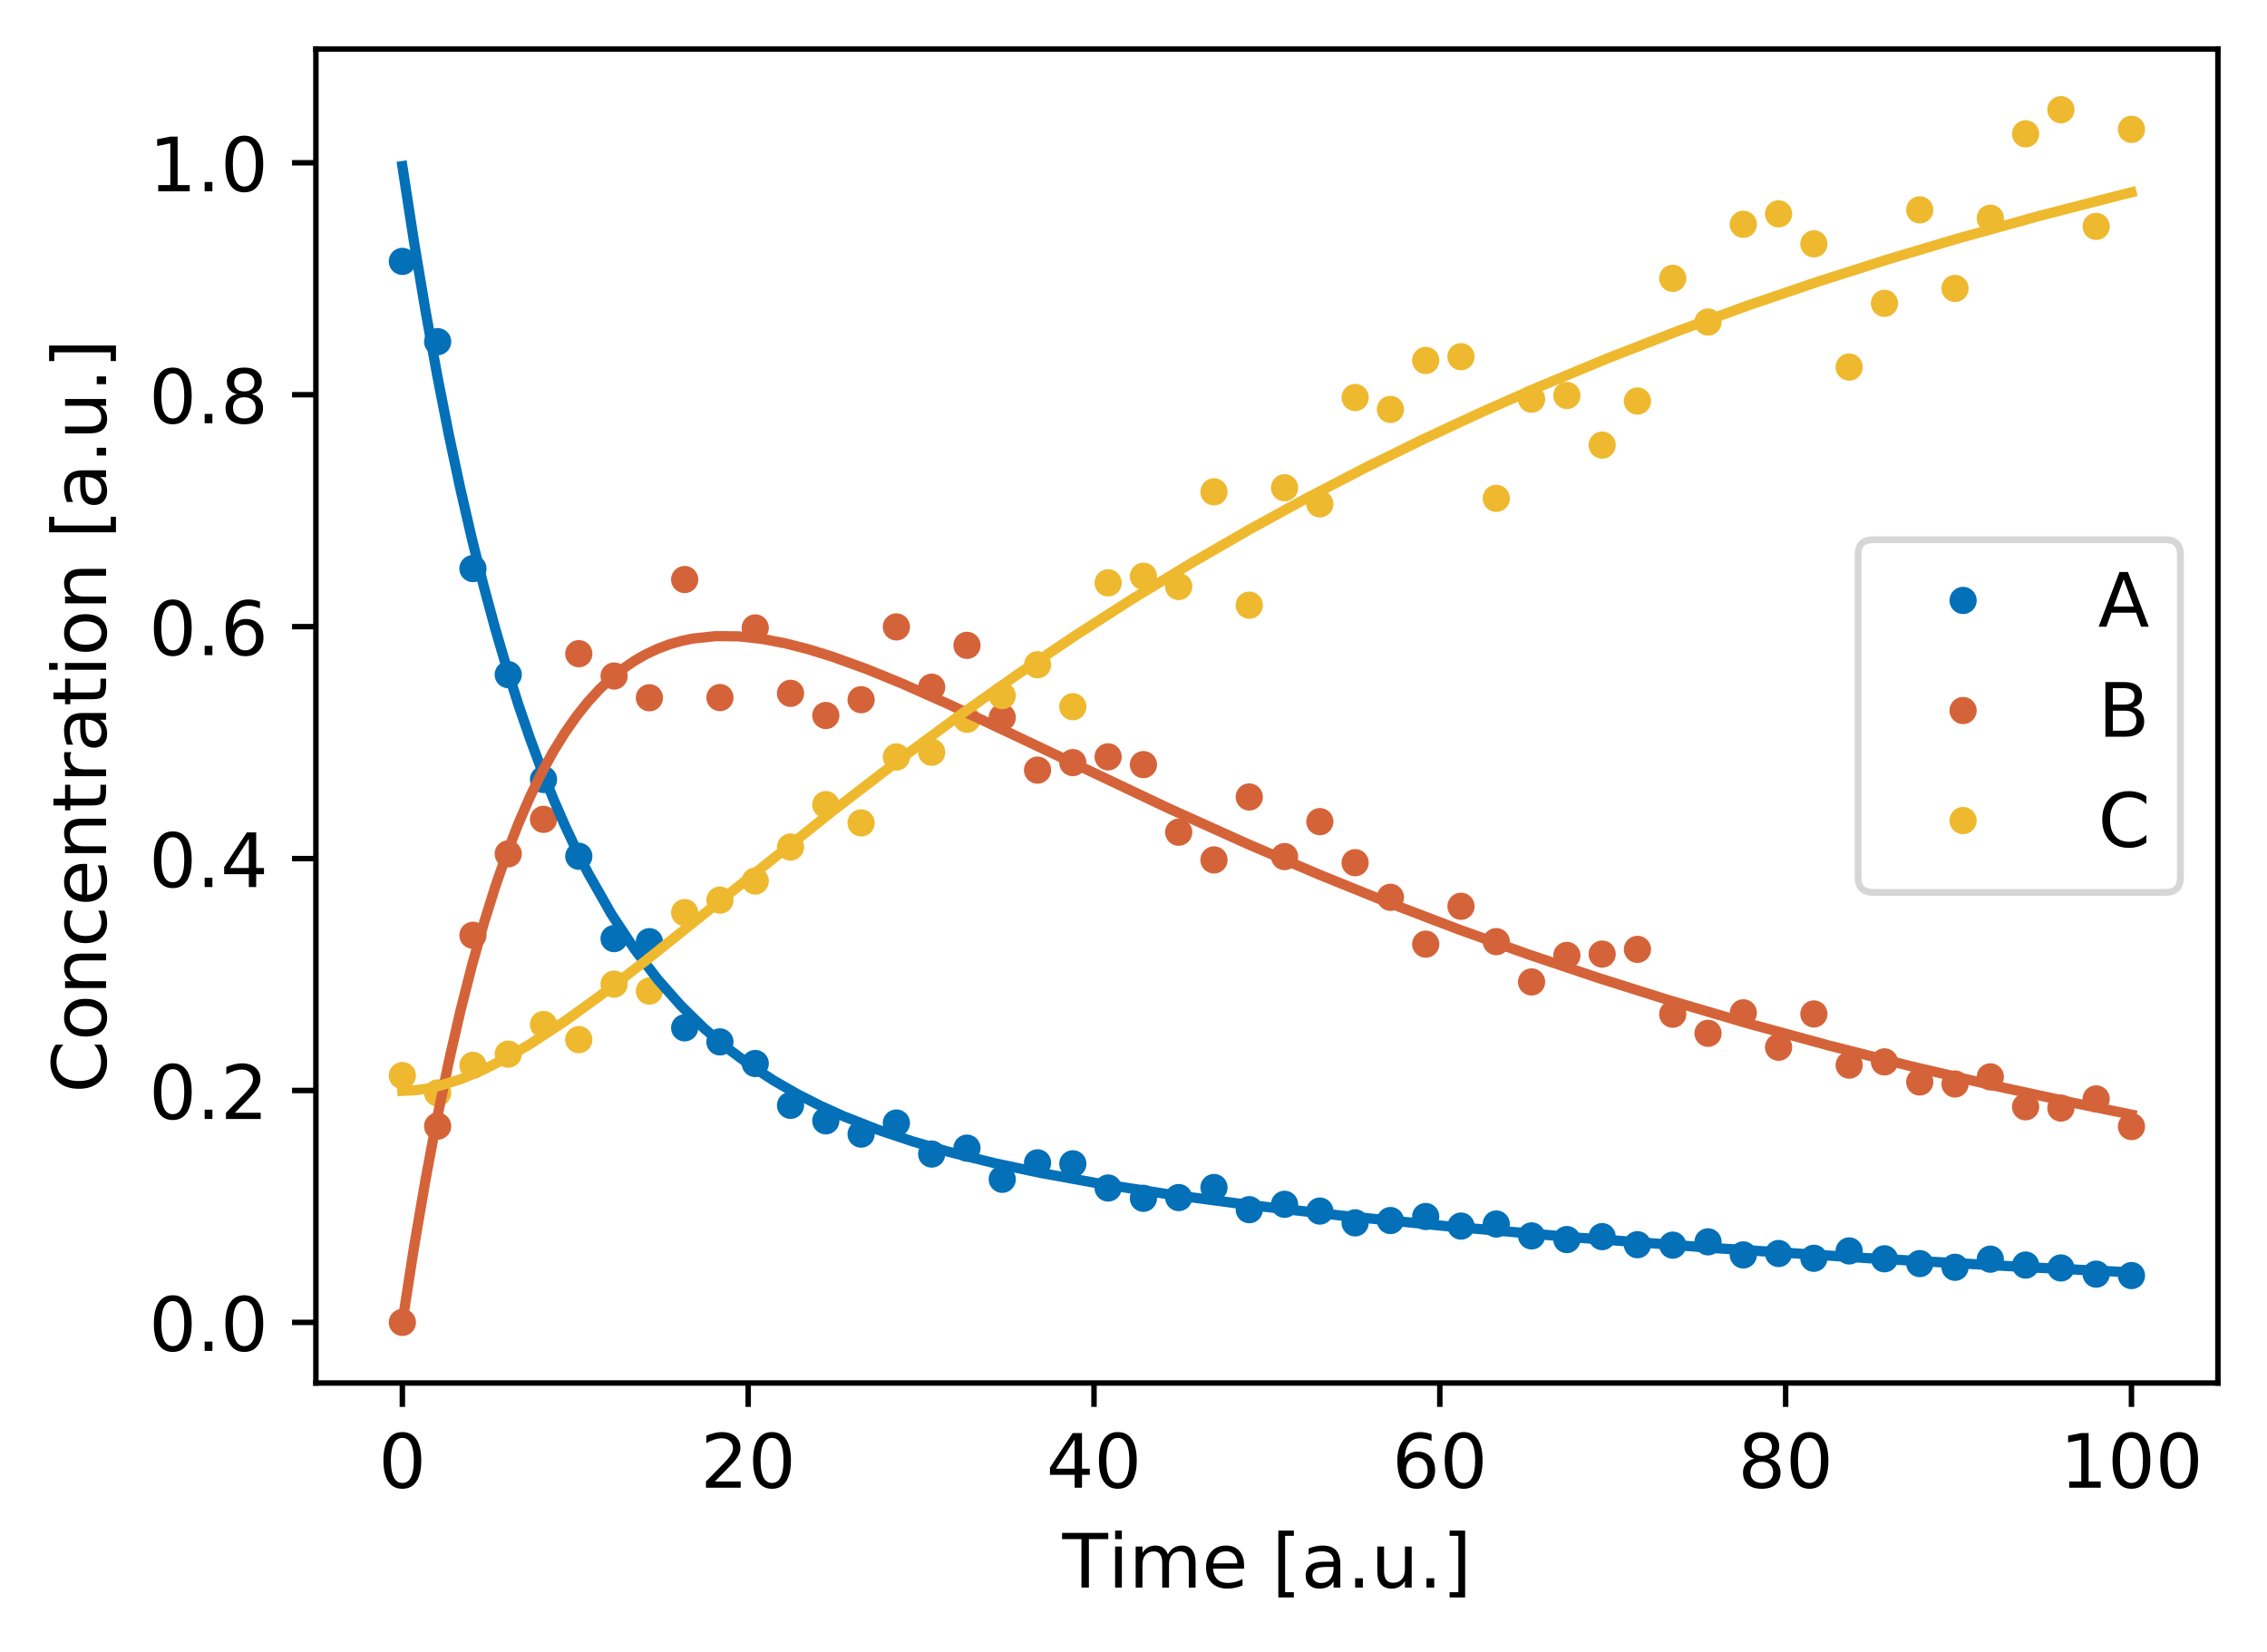 <?xml version="1.0" encoding="utf-8" standalone="no"?>
<!DOCTYPE svg PUBLIC "-//W3C//DTD SVG 1.1//EN"
  "http://www.w3.org/Graphics/SVG/1.1/DTD/svg11.dtd">
<!-- Created with matplotlib (https://matplotlib.org/) -->
<svg height="242.388pt" version="1.1" viewBox="0 0 332.539 242.388" width="332.539pt" xmlns="http://www.w3.org/2000/svg" xmlns:xlink="http://www.w3.org/1999/xlink">
 <defs>
  <style type="text/css">
*{stroke-linecap:butt;stroke-linejoin:round;}
  </style>
 </defs>
 <g id="figure_1">
  <g id="patch_1">
   <path d="M 0 242.388 
L 332.539 242.388 
L 332.539 0 
L 0 0 
z
" style="fill:#ffffff;"/>
  </g>
  <g id="axes_1">
   <g id="patch_2">
    <path d="M 46.339 202.896 
L 325.339 202.896 
L 325.339 7.2 
L 46.339 7.2 
z
" style="fill:#ffffff;"/>
   </g>
   <g id="matplotlib.axis_1">
    <g id="xtick_1">
     <g id="line2d_1">
      <defs>
       <path d="M 0 0 
L 0 3.5 
" id="ma25e51d3c3" style="stroke:#000000;stroke-width:0.8;"/>
      </defs>
      <g>
       <use style="stroke:#000000;stroke-width:0.8;" x="59.021" xlink:href="#ma25e51d3c3" y="202.896"/>
      </g>
     </g>
     <g id="text_1">
      <!-- 0 -->
      <defs>
       <path d="M 31.781 66.406 
Q 24.172 66.406 20.328 58.906 
Q 16.5 51.422 16.5 36.375 
Q 16.5 21.391 20.328 13.891 
Q 24.172 6.391 31.781 6.391 
Q 39.453 6.391 43.281 13.891 
Q 47.125 21.391 47.125 36.375 
Q 47.125 51.422 43.281 58.906 
Q 39.453 66.406 31.781 66.406 
z
M 31.781 74.219 
Q 44.047 74.219 50.516 64.516 
Q 56.984 54.828 56.984 36.375 
Q 56.984 17.969 50.516 8.266 
Q 44.047 -1.422 31.781 -1.422 
Q 19.531 -1.422 13.062 8.266 
Q 6.594 17.969 6.594 36.375 
Q 6.594 54.828 13.062 64.516 
Q 19.531 74.219 31.781 74.219 
z
" id="DejaVuSans-48"/>
      </defs>
      <g transform="translate(55.522 218.254)scale(0.11 -0.11)">
       <use xlink:href="#DejaVuSans-48"/>
      </g>
     </g>
    </g>
    <g id="xtick_2">
     <g id="line2d_2">
      <g>
       <use style="stroke:#000000;stroke-width:0.8;" x="109.748" xlink:href="#ma25e51d3c3" y="202.896"/>
      </g>
     </g>
     <g id="text_2">
      <!-- 20 -->
      <defs>
       <path d="M 19.188 8.297 
L 53.609 8.297 
L 53.609 0 
L 7.328 0 
L 7.328 8.297 
Q 12.938 14.109 22.625 23.891 
Q 32.328 33.688 34.812 36.531 
Q 39.547 41.844 41.422 45.531 
Q 43.312 49.219 43.312 52.781 
Q 43.312 58.594 39.234 62.25 
Q 35.156 65.922 28.609 65.922 
Q 23.969 65.922 18.812 64.312 
Q 13.672 62.703 7.812 59.422 
L 7.812 69.391 
Q 13.766 71.781 18.938 73 
Q 24.125 74.219 28.422 74.219 
Q 39.75 74.219 46.484 68.547 
Q 53.219 62.891 53.219 53.422 
Q 53.219 48.922 51.531 44.891 
Q 49.859 40.875 45.406 35.406 
Q 44.188 33.984 37.641 27.219 
Q 31.109 20.453 19.188 8.297 
z
" id="DejaVuSans-50"/>
      </defs>
      <g transform="translate(102.75 218.254)scale(0.11 -0.11)">
       <use xlink:href="#DejaVuSans-50"/>
       <use x="63.623" xlink:href="#DejaVuSans-48"/>
      </g>
     </g>
    </g>
    <g id="xtick_3">
     <g id="line2d_3">
      <g>
       <use style="stroke:#000000;stroke-width:0.8;" x="160.476" xlink:href="#ma25e51d3c3" y="202.896"/>
      </g>
     </g>
     <g id="text_3">
      <!-- 40 -->
      <defs>
       <path d="M 37.797 64.312 
L 12.891 25.391 
L 37.797 25.391 
z
M 35.203 72.906 
L 47.609 72.906 
L 47.609 25.391 
L 58.016 25.391 
L 58.016 17.188 
L 47.609 17.188 
L 47.609 0 
L 37.797 0 
L 37.797 17.188 
L 4.891 17.188 
L 4.891 26.703 
z
" id="DejaVuSans-52"/>
      </defs>
      <g transform="translate(153.477 218.254)scale(0.11 -0.11)">
       <use xlink:href="#DejaVuSans-52"/>
       <use x="63.623" xlink:href="#DejaVuSans-48"/>
      </g>
     </g>
    </g>
    <g id="xtick_4">
     <g id="line2d_4">
      <g>
       <use style="stroke:#000000;stroke-width:0.8;" x="211.203" xlink:href="#ma25e51d3c3" y="202.896"/>
      </g>
     </g>
     <g id="text_4">
      <!-- 60 -->
      <defs>
       <path d="M 33.016 40.375 
Q 26.375 40.375 22.484 35.828 
Q 18.609 31.297 18.609 23.391 
Q 18.609 15.531 22.484 10.953 
Q 26.375 6.391 33.016 6.391 
Q 39.656 6.391 43.531 10.953 
Q 47.406 15.531 47.406 23.391 
Q 47.406 31.297 43.531 35.828 
Q 39.656 40.375 33.016 40.375 
z
M 52.594 71.297 
L 52.594 62.312 
Q 48.875 64.062 45.094 64.984 
Q 41.312 65.922 37.594 65.922 
Q 27.828 65.922 22.672 59.328 
Q 17.531 52.734 16.797 39.406 
Q 19.672 43.656 24.016 45.922 
Q 28.375 48.188 33.594 48.188 
Q 44.578 48.188 50.953 41.516 
Q 57.328 34.859 57.328 23.391 
Q 57.328 12.156 50.688 5.359 
Q 44.047 -1.422 33.016 -1.422 
Q 20.359 -1.422 13.672 8.266 
Q 6.984 17.969 6.984 36.375 
Q 6.984 53.656 15.188 63.938 
Q 23.391 74.219 37.203 74.219 
Q 40.922 74.219 44.703 73.484 
Q 48.484 72.75 52.594 71.297 
z
" id="DejaVuSans-54"/>
      </defs>
      <g transform="translate(204.204 218.254)scale(0.11 -0.11)">
       <use xlink:href="#DejaVuSans-54"/>
       <use x="63.623" xlink:href="#DejaVuSans-48"/>
      </g>
     </g>
    </g>
    <g id="xtick_5">
     <g id="line2d_5">
      <g>
       <use style="stroke:#000000;stroke-width:0.8;" x="261.93" xlink:href="#ma25e51d3c3" y="202.896"/>
      </g>
     </g>
     <g id="text_5">
      <!-- 80 -->
      <defs>
       <path d="M 31.781 34.625 
Q 24.75 34.625 20.719 30.859 
Q 16.703 27.094 16.703 20.516 
Q 16.703 13.922 20.719 10.156 
Q 24.75 6.391 31.781 6.391 
Q 38.812 6.391 42.859 10.172 
Q 46.922 13.969 46.922 20.516 
Q 46.922 27.094 42.891 30.859 
Q 38.875 34.625 31.781 34.625 
z
M 21.922 38.812 
Q 15.578 40.375 12.031 44.719 
Q 8.5 49.078 8.5 55.328 
Q 8.5 64.062 14.719 69.141 
Q 20.953 74.219 31.781 74.219 
Q 42.672 74.219 48.875 69.141 
Q 55.078 64.062 55.078 55.328 
Q 55.078 49.078 51.531 44.719 
Q 48 40.375 41.703 38.812 
Q 48.828 37.156 52.797 32.312 
Q 56.781 27.484 56.781 20.516 
Q 56.781 9.906 50.312 4.234 
Q 43.844 -1.422 31.781 -1.422 
Q 19.734 -1.422 13.25 4.234 
Q 6.781 9.906 6.781 20.516 
Q 6.781 27.484 10.781 32.312 
Q 14.797 37.156 21.922 38.812 
z
M 18.312 54.391 
Q 18.312 48.734 21.844 45.562 
Q 25.391 42.391 31.781 42.391 
Q 38.141 42.391 41.719 45.562 
Q 45.312 48.734 45.312 54.391 
Q 45.312 60.062 41.719 63.234 
Q 38.141 66.406 31.781 66.406 
Q 25.391 66.406 21.844 63.234 
Q 18.312 60.062 18.312 54.391 
z
" id="DejaVuSans-56"/>
      </defs>
      <g transform="translate(254.932 218.254)scale(0.11 -0.11)">
       <use xlink:href="#DejaVuSans-56"/>
       <use x="63.623" xlink:href="#DejaVuSans-48"/>
      </g>
     </g>
    </g>
    <g id="xtick_6">
     <g id="line2d_6">
      <g>
       <use style="stroke:#000000;stroke-width:0.8;" x="312.658" xlink:href="#ma25e51d3c3" y="202.896"/>
      </g>
     </g>
     <g id="text_6">
      <!-- 100 -->
      <defs>
       <path d="M 12.406 8.297 
L 28.516 8.297 
L 28.516 63.922 
L 10.984 60.406 
L 10.984 69.391 
L 28.422 72.906 
L 38.281 72.906 
L 38.281 8.297 
L 54.391 8.297 
L 54.391 0 
L 12.406 0 
z
" id="DejaVuSans-49"/>
      </defs>
      <g transform="translate(302.159 218.254)scale(0.11 -0.11)">
       <use xlink:href="#DejaVuSans-49"/>
       <use x="63.623" xlink:href="#DejaVuSans-48"/>
       <use x="127.246" xlink:href="#DejaVuSans-48"/>
      </g>
     </g>
    </g>
    <g id="text_7">
     <!-- Time [a.u.] -->
     <defs>
      <path d="M -0.297 72.906 
L 61.375 72.906 
L 61.375 64.594 
L 35.5 64.594 
L 35.5 0 
L 25.594 0 
L 25.594 64.594 
L -0.297 64.594 
z
" id="DejaVuSans-84"/>
      <path d="M 9.422 54.688 
L 18.406 54.688 
L 18.406 0 
L 9.422 0 
z
M 9.422 75.984 
L 18.406 75.984 
L 18.406 64.594 
L 9.422 64.594 
z
" id="DejaVuSans-105"/>
      <path d="M 52 44.188 
Q 55.375 50.25 60.062 53.125 
Q 64.75 56 71.094 56 
Q 79.641 56 84.281 50.016 
Q 88.922 44.047 88.922 33.016 
L 88.922 0 
L 79.891 0 
L 79.891 32.719 
Q 79.891 40.578 77.094 44.375 
Q 74.312 48.188 68.609 48.188 
Q 61.625 48.188 57.562 43.547 
Q 53.516 38.922 53.516 30.906 
L 53.516 0 
L 44.484 0 
L 44.484 32.719 
Q 44.484 40.625 41.703 44.406 
Q 38.922 48.188 33.109 48.188 
Q 26.219 48.188 22.156 43.531 
Q 18.109 38.875 18.109 30.906 
L 18.109 0 
L 9.078 0 
L 9.078 54.688 
L 18.109 54.688 
L 18.109 46.188 
Q 21.188 51.219 25.484 53.609 
Q 29.781 56 35.688 56 
Q 41.656 56 45.828 52.969 
Q 50 49.953 52 44.188 
z
" id="DejaVuSans-109"/>
      <path d="M 56.203 29.594 
L 56.203 25.203 
L 14.891 25.203 
Q 15.484 15.922 20.484 11.062 
Q 25.484 6.203 34.422 6.203 
Q 39.594 6.203 44.453 7.469 
Q 49.312 8.734 54.109 11.281 
L 54.109 2.781 
Q 49.266 0.734 44.188 -0.344 
Q 39.109 -1.422 33.891 -1.422 
Q 20.797 -1.422 13.156 6.188 
Q 5.516 13.812 5.516 26.812 
Q 5.516 40.234 12.766 48.109 
Q 20.016 56 32.328 56 
Q 43.359 56 49.781 48.891 
Q 56.203 41.797 56.203 29.594 
z
M 47.219 32.234 
Q 47.125 39.594 43.094 43.984 
Q 39.062 48.391 32.422 48.391 
Q 24.906 48.391 20.391 44.141 
Q 15.875 39.891 15.188 32.172 
z
" id="DejaVuSans-101"/>
      <path id="DejaVuSans-32"/>
      <path d="M 8.594 75.984 
L 29.297 75.984 
L 29.297 69 
L 17.578 69 
L 17.578 -6.203 
L 29.297 -6.203 
L 29.297 -13.188 
L 8.594 -13.188 
z
" id="DejaVuSans-91"/>
      <path d="M 34.281 27.484 
Q 23.391 27.484 19.188 25 
Q 14.984 22.516 14.984 16.5 
Q 14.984 11.719 18.141 8.906 
Q 21.297 6.109 26.703 6.109 
Q 34.188 6.109 38.703 11.406 
Q 43.219 16.703 43.219 25.484 
L 43.219 27.484 
z
M 52.203 31.203 
L 52.203 0 
L 43.219 0 
L 43.219 8.297 
Q 40.141 3.328 35.547 0.953 
Q 30.953 -1.422 24.312 -1.422 
Q 15.922 -1.422 10.953 3.297 
Q 6 8.016 6 15.922 
Q 6 25.141 12.172 29.828 
Q 18.359 34.516 30.609 34.516 
L 43.219 34.516 
L 43.219 35.406 
Q 43.219 41.609 39.141 45 
Q 35.062 48.391 27.688 48.391 
Q 23 48.391 18.547 47.266 
Q 14.109 46.141 10.016 43.891 
L 10.016 52.203 
Q 14.938 54.109 19.578 55.047 
Q 24.219 56 28.609 56 
Q 40.484 56 46.344 49.844 
Q 52.203 43.703 52.203 31.203 
z
" id="DejaVuSans-97"/>
      <path d="M 10.688 12.406 
L 21 12.406 
L 21 0 
L 10.688 0 
z
" id="DejaVuSans-46"/>
      <path d="M 8.5 21.578 
L 8.5 54.688 
L 17.484 54.688 
L 17.484 21.922 
Q 17.484 14.156 20.5 10.266 
Q 23.531 6.391 29.594 6.391 
Q 36.859 6.391 41.078 11.031 
Q 45.312 15.672 45.312 23.688 
L 45.312 54.688 
L 54.297 54.688 
L 54.297 0 
L 45.312 0 
L 45.312 8.406 
Q 42.047 3.422 37.719 1 
Q 33.406 -1.422 27.688 -1.422 
Q 18.266 -1.422 13.375 4.438 
Q 8.5 10.297 8.5 21.578 
z
M 31.109 56 
z
" id="DejaVuSans-117"/>
      <path d="M 30.422 75.984 
L 30.422 -13.188 
L 9.719 -13.188 
L 9.719 -6.203 
L 21.391 -6.203 
L 21.391 69 
L 9.719 69 
L 9.719 75.984 
z
" id="DejaVuSans-93"/>
     </defs>
     <g transform="translate(155.821 232.9)scale(0.11 -0.11)">
      <use xlink:href="#DejaVuSans-84"/>
      <use x="61.037" xlink:href="#DejaVuSans-105"/>
      <use x="88.82" xlink:href="#DejaVuSans-109"/>
      <use x="186.232" xlink:href="#DejaVuSans-101"/>
      <use x="247.756" xlink:href="#DejaVuSans-32"/>
      <use x="279.543" xlink:href="#DejaVuSans-91"/>
      <use x="318.557" xlink:href="#DejaVuSans-97"/>
      <use x="379.836" xlink:href="#DejaVuSans-46"/>
      <use x="411.623" xlink:href="#DejaVuSans-117"/>
      <use x="475.002" xlink:href="#DejaVuSans-46"/>
      <use x="506.789" xlink:href="#DejaVuSans-93"/>
     </g>
    </g>
   </g>
   <g id="matplotlib.axis_2">
    <g id="ytick_1">
     <g id="line2d_7">
      <defs>
       <path d="M 0 0 
L -3.5 0 
" id="mbb75ab6da0" style="stroke:#000000;stroke-width:0.8;"/>
      </defs>
      <g>
       <use style="stroke:#000000;stroke-width:0.8;" x="46.339" xlink:href="#mbb75ab6da0" y="194.001"/>
      </g>
     </g>
     <g id="text_8">
      <!-- 0.0 -->
      <g transform="translate(21.846 198.18)scale(0.11 -0.11)">
       <use xlink:href="#DejaVuSans-48"/>
       <use x="63.623" xlink:href="#DejaVuSans-46"/>
       <use x="95.41" xlink:href="#DejaVuSans-48"/>
      </g>
     </g>
    </g>
    <g id="ytick_2">
     <g id="line2d_8">
      <g>
       <use style="stroke:#000000;stroke-width:0.8;" x="46.339" xlink:href="#mbb75ab6da0" y="159.977"/>
      </g>
     </g>
     <g id="text_9">
      <!-- 0.2 -->
      <g transform="translate(21.846 164.157)scale(0.11 -0.11)">
       <use xlink:href="#DejaVuSans-48"/>
       <use x="63.623" xlink:href="#DejaVuSans-46"/>
       <use x="95.41" xlink:href="#DejaVuSans-50"/>
      </g>
     </g>
    </g>
    <g id="ytick_3">
     <g id="line2d_9">
      <g>
       <use style="stroke:#000000;stroke-width:0.8;" x="46.339" xlink:href="#mbb75ab6da0" y="125.954"/>
      </g>
     </g>
     <g id="text_10">
      <!-- 0.4 -->
      <g transform="translate(21.846 130.133)scale(0.11 -0.11)">
       <use xlink:href="#DejaVuSans-48"/>
       <use x="63.623" xlink:href="#DejaVuSans-46"/>
       <use x="95.41" xlink:href="#DejaVuSans-52"/>
      </g>
     </g>
    </g>
    <g id="ytick_4">
     <g id="line2d_10">
      <g>
       <use style="stroke:#000000;stroke-width:0.8;" x="46.339" xlink:href="#mbb75ab6da0" y="91.931"/>
      </g>
     </g>
     <g id="text_11">
      <!-- 0.6 -->
      <g transform="translate(21.846 96.11)scale(0.11 -0.11)">
       <use xlink:href="#DejaVuSans-48"/>
       <use x="63.623" xlink:href="#DejaVuSans-46"/>
       <use x="95.41" xlink:href="#DejaVuSans-54"/>
      </g>
     </g>
    </g>
    <g id="ytick_5">
     <g id="line2d_11">
      <g>
       <use style="stroke:#000000;stroke-width:0.8;" x="46.339" xlink:href="#mbb75ab6da0" y="57.908"/>
      </g>
     </g>
     <g id="text_12">
      <!-- 0.8 -->
      <g transform="translate(21.846 62.087)scale(0.11 -0.11)">
       <use xlink:href="#DejaVuSans-48"/>
       <use x="63.623" xlink:href="#DejaVuSans-46"/>
       <use x="95.41" xlink:href="#DejaVuSans-56"/>
      </g>
     </g>
    </g>
    <g id="ytick_6">
     <g id="line2d_12">
      <g>
       <use style="stroke:#000000;stroke-width:0.8;" x="46.339" xlink:href="#mbb75ab6da0" y="23.884"/>
      </g>
     </g>
     <g id="text_13">
      <!-- 1.0 -->
      <g transform="translate(21.846 28.064)scale(0.11 -0.11)">
       <use xlink:href="#DejaVuSans-49"/>
       <use x="63.623" xlink:href="#DejaVuSans-46"/>
       <use x="95.41" xlink:href="#DejaVuSans-48"/>
      </g>
     </g>
    </g>
    <g id="text_14">
     <!-- Concentration [a.u.] -->
     <defs>
      <path d="M 64.406 67.281 
L 64.406 56.891 
Q 59.422 61.531 53.781 63.812 
Q 48.141 66.109 41.797 66.109 
Q 29.297 66.109 22.656 58.469 
Q 16.016 50.828 16.016 36.375 
Q 16.016 21.969 22.656 14.328 
Q 29.297 6.688 41.797 6.688 
Q 48.141 6.688 53.781 8.984 
Q 59.422 11.281 64.406 15.922 
L 64.406 5.609 
Q 59.234 2.094 53.438 0.328 
Q 47.656 -1.422 41.219 -1.422 
Q 24.656 -1.422 15.125 8.703 
Q 5.609 18.844 5.609 36.375 
Q 5.609 53.953 15.125 64.078 
Q 24.656 74.219 41.219 74.219 
Q 47.75 74.219 53.531 72.484 
Q 59.328 70.75 64.406 67.281 
z
" id="DejaVuSans-67"/>
      <path d="M 30.609 48.391 
Q 23.391 48.391 19.188 42.75 
Q 14.984 37.109 14.984 27.297 
Q 14.984 17.484 19.156 11.844 
Q 23.344 6.203 30.609 6.203 
Q 37.797 6.203 41.984 11.859 
Q 46.188 17.531 46.188 27.297 
Q 46.188 37.016 41.984 42.703 
Q 37.797 48.391 30.609 48.391 
z
M 30.609 56 
Q 42.328 56 49.016 48.375 
Q 55.719 40.766 55.719 27.297 
Q 55.719 13.875 49.016 6.219 
Q 42.328 -1.422 30.609 -1.422 
Q 18.844 -1.422 12.172 6.219 
Q 5.516 13.875 5.516 27.297 
Q 5.516 40.766 12.172 48.375 
Q 18.844 56 30.609 56 
z
" id="DejaVuSans-111"/>
      <path d="M 54.891 33.016 
L 54.891 0 
L 45.906 0 
L 45.906 32.719 
Q 45.906 40.484 42.875 44.328 
Q 39.844 48.188 33.797 48.188 
Q 26.516 48.188 22.312 43.547 
Q 18.109 38.922 18.109 30.906 
L 18.109 0 
L 9.078 0 
L 9.078 54.688 
L 18.109 54.688 
L 18.109 46.188 
Q 21.344 51.125 25.703 53.562 
Q 30.078 56 35.797 56 
Q 45.219 56 50.047 50.172 
Q 54.891 44.344 54.891 33.016 
z
" id="DejaVuSans-110"/>
      <path d="M 48.781 52.594 
L 48.781 44.188 
Q 44.969 46.297 41.141 47.344 
Q 37.312 48.391 33.406 48.391 
Q 24.656 48.391 19.812 42.844 
Q 14.984 37.312 14.984 27.297 
Q 14.984 17.281 19.812 11.734 
Q 24.656 6.203 33.406 6.203 
Q 37.312 6.203 41.141 7.25 
Q 44.969 8.297 48.781 10.406 
L 48.781 2.094 
Q 45.016 0.344 40.984 -0.531 
Q 36.969 -1.422 32.422 -1.422 
Q 20.062 -1.422 12.781 6.344 
Q 5.516 14.109 5.516 27.297 
Q 5.516 40.672 12.859 48.328 
Q 20.219 56 33.016 56 
Q 37.156 56 41.109 55.141 
Q 45.062 54.297 48.781 52.594 
z
" id="DejaVuSans-99"/>
      <path d="M 18.312 70.219 
L 18.312 54.688 
L 36.812 54.688 
L 36.812 47.703 
L 18.312 47.703 
L 18.312 18.016 
Q 18.312 11.328 20.141 9.422 
Q 21.969 7.516 27.594 7.516 
L 36.812 7.516 
L 36.812 0 
L 27.594 0 
Q 17.188 0 13.234 3.875 
Q 9.281 7.766 9.281 18.016 
L 9.281 47.703 
L 2.688 47.703 
L 2.688 54.688 
L 9.281 54.688 
L 9.281 70.219 
z
" id="DejaVuSans-116"/>
      <path d="M 41.109 46.297 
Q 39.594 47.172 37.812 47.578 
Q 36.031 48 33.891 48 
Q 26.266 48 22.188 43.047 
Q 18.109 38.094 18.109 28.812 
L 18.109 0 
L 9.078 0 
L 9.078 54.688 
L 18.109 54.688 
L 18.109 46.188 
Q 20.953 51.172 25.484 53.578 
Q 30.031 56 36.531 56 
Q 37.453 56 38.578 55.875 
Q 39.703 55.766 41.062 55.516 
z
" id="DejaVuSans-114"/>
     </defs>
     <g transform="translate(15.558 160.348)rotate(-90)scale(0.11 -0.11)">
      <use xlink:href="#DejaVuSans-67"/>
      <use x="69.824" xlink:href="#DejaVuSans-111"/>
      <use x="131.006" xlink:href="#DejaVuSans-110"/>
      <use x="194.385" xlink:href="#DejaVuSans-99"/>
      <use x="249.365" xlink:href="#DejaVuSans-101"/>
      <use x="310.889" xlink:href="#DejaVuSans-110"/>
      <use x="374.268" xlink:href="#DejaVuSans-116"/>
      <use x="413.477" xlink:href="#DejaVuSans-114"/>
      <use x="454.59" xlink:href="#DejaVuSans-97"/>
      <use x="515.869" xlink:href="#DejaVuSans-116"/>
      <use x="555.078" xlink:href="#DejaVuSans-105"/>
      <use x="582.861" xlink:href="#DejaVuSans-111"/>
      <use x="644.043" xlink:href="#DejaVuSans-110"/>
      <use x="707.422" xlink:href="#DejaVuSans-32"/>
      <use x="739.209" xlink:href="#DejaVuSans-91"/>
      <use x="778.223" xlink:href="#DejaVuSans-97"/>
      <use x="839.502" xlink:href="#DejaVuSans-46"/>
      <use x="871.289" xlink:href="#DejaVuSans-117"/>
      <use x="934.668" xlink:href="#DejaVuSans-46"/>
      <use x="966.455" xlink:href="#DejaVuSans-93"/>
     </g>
    </g>
   </g>
   <g id="line2d_13">
    <defs>
     <path d="M 0 1.5 
C 0.398 1.5 0.779 1.342 1.061 1.061 
C 1.342 0.779 1.5 0.398 1.5 0 
C 1.5 -0.398 1.342 -0.779 1.061 -1.061 
C 0.779 -1.342 0.398 -1.5 0 -1.5 
C -0.398 -1.5 -0.779 -1.342 -1.061 -1.061 
C -1.342 -0.779 -1.5 -0.398 -1.5 0 
C -1.5 0.398 -1.342 0.779 -1.061 1.061 
C -0.779 1.342 -0.398 1.5 0 1.5 
z
" id="mcafccff674" style="stroke:#0370b8;"/>
    </defs>
    <g clip-path="url(#ped3267adce)">
     <use style="fill:#0370b8;stroke:#0370b8;" x="59.021" xlink:href="#mcafccff674" y="38.346"/>
     <use style="fill:#0370b8;stroke:#0370b8;" x="64.197" xlink:href="#mcafccff674" y="50.123"/>
     <use style="fill:#0370b8;stroke:#0370b8;" x="69.374" xlink:href="#mcafccff674" y="83.414"/>
     <use style="fill:#0370b8;stroke:#0370b8;" x="74.55" xlink:href="#mcafccff674" y="98.971"/>
     <use style="fill:#0370b8;stroke:#0370b8;" x="79.726" xlink:href="#mcafccff674" y="114.351"/>
     <use style="fill:#0370b8;stroke:#0370b8;" x="84.902" xlink:href="#mcafccff674" y="125.612"/>
     <use style="fill:#0370b8;stroke:#0370b8;" x="90.079" xlink:href="#mcafccff674" y="137.696"/>
     <use style="fill:#0370b8;stroke:#0370b8;" x="95.255" xlink:href="#mcafccff674" y="138.147"/>
     <use style="fill:#0370b8;stroke:#0370b8;" x="100.431" xlink:href="#mcafccff674" y="150.787"/>
     <use style="fill:#0370b8;stroke:#0370b8;" x="105.607" xlink:href="#mcafccff674" y="152.851"/>
     <use style="fill:#0370b8;stroke:#0370b8;" x="110.784" xlink:href="#mcafccff674" y="156.019"/>
     <use style="fill:#0370b8;stroke:#0370b8;" x="115.96" xlink:href="#mcafccff674" y="162.157"/>
     <use style="fill:#0370b8;stroke:#0370b8;" x="121.136" xlink:href="#mcafccff674" y="164.429"/>
     <use style="fill:#0370b8;stroke:#0370b8;" x="126.312" xlink:href="#mcafccff674" y="166.378"/>
     <use style="fill:#0370b8;stroke:#0370b8;" x="131.489" xlink:href="#mcafccff674" y="164.751"/>
     <use style="fill:#0370b8;stroke:#0370b8;" x="136.665" xlink:href="#mcafccff674" y="169.303"/>
     <use style="fill:#0370b8;stroke:#0370b8;" x="141.841" xlink:href="#mcafccff674" y="168.436"/>
     <use style="fill:#0370b8;stroke:#0370b8;" x="147.017" xlink:href="#mcafccff674" y="173.005"/>
     <use style="fill:#0370b8;stroke:#0370b8;" x="152.194" xlink:href="#mcafccff674" y="170.593"/>
     <use style="fill:#0370b8;stroke:#0370b8;" x="157.37" xlink:href="#mcafccff674" y="170.733"/>
     <use style="fill:#0370b8;stroke:#0370b8;" x="162.546" xlink:href="#mcafccff674" y="174.285"/>
     <use style="fill:#0370b8;stroke:#0370b8;" x="167.722" xlink:href="#mcafccff674" y="175.797"/>
     <use style="fill:#0370b8;stroke:#0370b8;" x="172.899" xlink:href="#mcafccff674" y="175.687"/>
     <use style="fill:#0370b8;stroke:#0370b8;" x="178.075" xlink:href="#mcafccff674" y="174.213"/>
     <use style="fill:#0370b8;stroke:#0370b8;" x="183.251" xlink:href="#mcafccff674" y="177.465"/>
     <use style="fill:#0370b8;stroke:#0370b8;" x="188.428" xlink:href="#mcafccff674" y="176.676"/>
     <use style="fill:#0370b8;stroke:#0370b8;" x="193.604" xlink:href="#mcafccff674" y="177.668"/>
     <use style="fill:#0370b8;stroke:#0370b8;" x="198.78" xlink:href="#mcafccff674" y="179.397"/>
     <use style="fill:#0370b8;stroke:#0370b8;" x="203.956" xlink:href="#mcafccff674" y="179.056"/>
     <use style="fill:#0370b8;stroke:#0370b8;" x="209.133" xlink:href="#mcafccff674" y="178.466"/>
     <use style="fill:#0370b8;stroke:#0370b8;" x="214.309" xlink:href="#mcafccff674" y="179.871"/>
     <use style="fill:#0370b8;stroke:#0370b8;" x="219.485" xlink:href="#mcafccff674" y="179.567"/>
     <use style="fill:#0370b8;stroke:#0370b8;" x="224.661" xlink:href="#mcafccff674" y="181.31"/>
     <use style="fill:#0370b8;stroke:#0370b8;" x="229.838" xlink:href="#mcafccff674" y="181.849"/>
     <use style="fill:#0370b8;stroke:#0370b8;" x="235.014" xlink:href="#mcafccff674" y="181.416"/>
     <use style="fill:#0370b8;stroke:#0370b8;" x="240.19" xlink:href="#mcafccff674" y="182.602"/>
     <use style="fill:#0370b8;stroke:#0370b8;" x="245.366" xlink:href="#mcafccff674" y="182.667"/>
     <use style="fill:#0370b8;stroke:#0370b8;" x="250.543" xlink:href="#mcafccff674" y="182.181"/>
     <use style="fill:#0370b8;stroke:#0370b8;" x="255.719" xlink:href="#mcafccff674" y="184.103"/>
     <use style="fill:#0370b8;stroke:#0370b8;" x="260.895" xlink:href="#mcafccff674" y="183.894"/>
     <use style="fill:#0370b8;stroke:#0370b8;" x="266.071" xlink:href="#mcafccff674" y="184.594"/>
     <use style="fill:#0370b8;stroke:#0370b8;" x="271.248" xlink:href="#mcafccff674" y="183.516"/>
     <use style="fill:#0370b8;stroke:#0370b8;" x="276.424" xlink:href="#mcafccff674" y="184.669"/>
     <use style="fill:#0370b8;stroke:#0370b8;" x="281.6" xlink:href="#mcafccff674" y="185.375"/>
     <use style="fill:#0370b8;stroke:#0370b8;" x="286.776" xlink:href="#mcafccff674" y="185.916"/>
     <use style="fill:#0370b8;stroke:#0370b8;" x="291.953" xlink:href="#mcafccff674" y="184.725"/>
     <use style="fill:#0370b8;stroke:#0370b8;" x="297.129" xlink:href="#mcafccff674" y="185.592"/>
     <use style="fill:#0370b8;stroke:#0370b8;" x="302.305" xlink:href="#mcafccff674" y="186.015"/>
     <use style="fill:#0370b8;stroke:#0370b8;" x="307.481" xlink:href="#mcafccff674" y="186.922"/>
     <use style="fill:#0370b8;stroke:#0370b8;" x="312.658" xlink:href="#mcafccff674" y="187.131"/>
    </g>
   </g>
   <g id="line2d_14">
    <defs>
     <path d="M 0 1.5 
C 0.398 1.5 0.779 1.342 1.061 1.061 
C 1.342 0.779 1.5 0.398 1.5 0 
C 1.5 -0.398 1.342 -0.779 1.061 -1.061 
C 0.779 -1.342 0.398 -1.5 0 -1.5 
C -0.398 -1.5 -0.779 -1.342 -1.061 -1.061 
C -1.342 -0.779 -1.5 -0.398 -1.5 0 
C -1.5 0.398 -1.342 0.779 -1.061 1.061 
C -0.779 1.342 -0.398 1.5 0 1.5 
z
" id="mcc173290a0" style="stroke:#d56339;"/>
    </defs>
    <g clip-path="url(#ped3267adce)">
     <use style="fill:#d56339;stroke:#d56339;" x="59.021" xlink:href="#mcc173290a0" y="194.001"/>
     <use style="fill:#d56339;stroke:#d56339;" x="64.197" xlink:href="#mcc173290a0" y="165.209"/>
     <use style="fill:#d56339;stroke:#d56339;" x="69.374" xlink:href="#mcc173290a0" y="137.209"/>
     <use style="fill:#d56339;stroke:#d56339;" x="74.55" xlink:href="#mcc173290a0" y="125.26"/>
     <use style="fill:#d56339;stroke:#d56339;" x="79.726" xlink:href="#mcc173290a0" y="120.2"/>
     <use style="fill:#d56339;stroke:#d56339;" x="84.902" xlink:href="#mcc173290a0" y="95.896"/>
     <use style="fill:#d56339;stroke:#d56339;" x="90.079" xlink:href="#mcc173290a0" y="99.174"/>
     <use style="fill:#d56339;stroke:#d56339;" x="95.255" xlink:href="#mcc173290a0" y="102.365"/>
     <use style="fill:#d56339;stroke:#d56339;" x="100.431" xlink:href="#mcc173290a0" y="85.02"/>
     <use style="fill:#d56339;stroke:#d56339;" x="105.607" xlink:href="#mcc173290a0" y="102.337"/>
     <use style="fill:#d56339;stroke:#d56339;" x="110.784" xlink:href="#mcc173290a0" y="92.117"/>
     <use style="fill:#d56339;stroke:#d56339;" x="115.96" xlink:href="#mcc173290a0" y="101.715"/>
     <use style="fill:#d56339;stroke:#d56339;" x="121.136" xlink:href="#mcc173290a0" y="104.968"/>
     <use style="fill:#d56339;stroke:#d56339;" x="126.312" xlink:href="#mcc173290a0" y="102.648"/>
     <use style="fill:#d56339;stroke:#d56339;" x="131.489" xlink:href="#mcc173290a0" y="91.97"/>
     <use style="fill:#d56339;stroke:#d56339;" x="136.665" xlink:href="#mcc173290a0" y="100.815"/>
     <use style="fill:#d56339;stroke:#d56339;" x="141.841" xlink:href="#mcc173290a0" y="94.676"/>
     <use style="fill:#d56339;stroke:#d56339;" x="147.017" xlink:href="#mcc173290a0" y="105.255"/>
     <use style="fill:#d56339;stroke:#d56339;" x="152.194" xlink:href="#mcc173290a0" y="112.981"/>
     <use style="fill:#d56339;stroke:#d56339;" x="157.37" xlink:href="#mcc173290a0" y="111.877"/>
     <use style="fill:#d56339;stroke:#d56339;" x="162.546" xlink:href="#mcc173290a0" y="111.033"/>
     <use style="fill:#d56339;stroke:#d56339;" x="167.722" xlink:href="#mcc173290a0" y="112.175"/>
     <use style="fill:#d56339;stroke:#d56339;" x="172.899" xlink:href="#mcc173290a0" y="122.089"/>
     <use style="fill:#d56339;stroke:#d56339;" x="178.075" xlink:href="#mcc173290a0" y="126.152"/>
     <use style="fill:#d56339;stroke:#d56339;" x="183.251" xlink:href="#mcc173290a0" y="116.919"/>
     <use style="fill:#d56339;stroke:#d56339;" x="188.428" xlink:href="#mcc173290a0" y="125.665"/>
     <use style="fill:#d56339;stroke:#d56339;" x="193.604" xlink:href="#mcc173290a0" y="120.538"/>
     <use style="fill:#d56339;stroke:#d56339;" x="198.78" xlink:href="#mcc173290a0" y="126.561"/>
     <use style="fill:#d56339;stroke:#d56339;" x="203.956" xlink:href="#mcc173290a0" y="131.638"/>
     <use style="fill:#d56339;stroke:#d56339;" x="209.133" xlink:href="#mcc173290a0" y="138.513"/>
     <use style="fill:#d56339;stroke:#d56339;" x="214.309" xlink:href="#mcc173290a0" y="132.955"/>
     <use style="fill:#d56339;stroke:#d56339;" x="219.485" xlink:href="#mcc173290a0" y="138.142"/>
     <use style="fill:#d56339;stroke:#d56339;" x="224.661" xlink:href="#mcc173290a0" y="144.054"/>
     <use style="fill:#d56339;stroke:#d56339;" x="229.838" xlink:href="#mcc173290a0" y="140.163"/>
     <use style="fill:#d56339;stroke:#d56339;" x="235.014" xlink:href="#mcc173290a0" y="139.968"/>
     <use style="fill:#d56339;stroke:#d56339;" x="240.19" xlink:href="#mcc173290a0" y="139.274"/>
     <use style="fill:#d56339;stroke:#d56339;" x="245.366" xlink:href="#mcc173290a0" y="148.784"/>
     <use style="fill:#d56339;stroke:#d56339;" x="250.543" xlink:href="#mcc173290a0" y="151.59"/>
     <use style="fill:#d56339;stroke:#d56339;" x="255.719" xlink:href="#mcc173290a0" y="148.587"/>
     <use style="fill:#d56339;stroke:#d56339;" x="260.895" xlink:href="#mcc173290a0" y="153.631"/>
     <use style="fill:#d56339;stroke:#d56339;" x="266.071" xlink:href="#mcc173290a0" y="148.752"/>
     <use style="fill:#d56339;stroke:#d56339;" x="271.248" xlink:href="#mcc173290a0" y="156.256"/>
     <use style="fill:#d56339;stroke:#d56339;" x="276.424" xlink:href="#mcc173290a0" y="155.781"/>
     <use style="fill:#d56339;stroke:#d56339;" x="281.6" xlink:href="#mcc173290a0" y="158.726"/>
     <use style="fill:#d56339;stroke:#d56339;" x="286.776" xlink:href="#mcc173290a0" y="159.028"/>
     <use style="fill:#d56339;stroke:#d56339;" x="291.953" xlink:href="#mcc173290a0" y="157.979"/>
     <use style="fill:#d56339;stroke:#d56339;" x="297.129" xlink:href="#mcc173290a0" y="162.375"/>
     <use style="fill:#d56339;stroke:#d56339;" x="302.305" xlink:href="#mcc173290a0" y="162.556"/>
     <use style="fill:#d56339;stroke:#d56339;" x="307.481" xlink:href="#mcc173290a0" y="161.215"/>
     <use style="fill:#d56339;stroke:#d56339;" x="312.658" xlink:href="#mcc173290a0" y="165.273"/>
    </g>
   </g>
   <g id="line2d_15">
    <defs>
     <path d="M 0 1.5 
C 0.398 1.5 0.779 1.342 1.061 1.061 
C 1.342 0.779 1.5 0.398 1.5 0 
C 1.5 -0.398 1.342 -0.779 1.061 -1.061 
C 0.779 -1.342 0.398 -1.5 0 -1.5 
C -0.398 -1.5 -0.779 -1.342 -1.061 -1.061 
C -1.342 -0.779 -1.5 -0.398 -1.5 0 
C -1.5 0.398 -1.342 0.779 -1.061 1.061 
C -0.779 1.342 -0.398 1.5 0 1.5 
z
" id="m3e28d59cbe" style="stroke:#eeb92e;"/>
    </defs>
    <g clip-path="url(#ped3267adce)">
     <use style="fill:#eeb92e;stroke:#eeb92e;" x="59.021" xlink:href="#m3e28d59cbe" y="157.789"/>
     <use style="fill:#eeb92e;stroke:#eeb92e;" x="64.197" xlink:href="#m3e28d59cbe" y="160.338"/>
     <use style="fill:#eeb92e;stroke:#eeb92e;" x="69.374" xlink:href="#m3e28d59cbe" y="156.292"/>
     <use style="fill:#eeb92e;stroke:#eeb92e;" x="74.55" xlink:href="#m3e28d59cbe" y="154.645"/>
     <use style="fill:#eeb92e;stroke:#eeb92e;" x="79.726" xlink:href="#m3e28d59cbe" y="150.297"/>
     <use style="fill:#eeb92e;stroke:#eeb92e;" x="84.902" xlink:href="#m3e28d59cbe" y="152.52"/>
     <use style="fill:#eeb92e;stroke:#eeb92e;" x="90.079" xlink:href="#m3e28d59cbe" y="144.376"/>
     <use style="fill:#eeb92e;stroke:#eeb92e;" x="95.255" xlink:href="#m3e28d59cbe" y="145.388"/>
     <use style="fill:#eeb92e;stroke:#eeb92e;" x="100.431" xlink:href="#m3e28d59cbe" y="133.88"/>
     <use style="fill:#eeb92e;stroke:#eeb92e;" x="105.607" xlink:href="#m3e28d59cbe" y="132.048"/>
     <use style="fill:#eeb92e;stroke:#eeb92e;" x="110.784" xlink:href="#m3e28d59cbe" y="129.251"/>
     <use style="fill:#eeb92e;stroke:#eeb92e;" x="115.96" xlink:href="#m3e28d59cbe" y="124.264"/>
     <use style="fill:#eeb92e;stroke:#eeb92e;" x="121.136" xlink:href="#m3e28d59cbe" y="118.038"/>
     <use style="fill:#eeb92e;stroke:#eeb92e;" x="126.312" xlink:href="#m3e28d59cbe" y="120.726"/>
     <use style="fill:#eeb92e;stroke:#eeb92e;" x="131.489" xlink:href="#m3e28d59cbe" y="111.053"/>
     <use style="fill:#eeb92e;stroke:#eeb92e;" x="136.665" xlink:href="#m3e28d59cbe" y="110.356"/>
     <use style="fill:#eeb92e;stroke:#eeb92e;" x="141.841" xlink:href="#m3e28d59cbe" y="105.519"/>
     <use style="fill:#eeb92e;stroke:#eeb92e;" x="147.017" xlink:href="#m3e28d59cbe" y="102.054"/>
     <use style="fill:#eeb92e;stroke:#eeb92e;" x="152.194" xlink:href="#m3e28d59cbe" y="97.52"/>
     <use style="fill:#eeb92e;stroke:#eeb92e;" x="157.37" xlink:href="#m3e28d59cbe" y="103.679"/>
     <use style="fill:#eeb92e;stroke:#eeb92e;" x="162.546" xlink:href="#m3e28d59cbe" y="85.508"/>
     <use style="fill:#eeb92e;stroke:#eeb92e;" x="167.722" xlink:href="#m3e28d59cbe" y="84.536"/>
     <use style="fill:#eeb92e;stroke:#eeb92e;" x="172.899" xlink:href="#m3e28d59cbe" y="86.043"/>
     <use style="fill:#eeb92e;stroke:#eeb92e;" x="178.075" xlink:href="#m3e28d59cbe" y="72.155"/>
     <use style="fill:#eeb92e;stroke:#eeb92e;" x="183.251" xlink:href="#m3e28d59cbe" y="88.782"/>
     <use style="fill:#eeb92e;stroke:#eeb92e;" x="188.428" xlink:href="#m3e28d59cbe" y="71.553"/>
     <use style="fill:#eeb92e;stroke:#eeb92e;" x="193.604" xlink:href="#m3e28d59cbe" y="73.92"/>
     <use style="fill:#eeb92e;stroke:#eeb92e;" x="198.78" xlink:href="#m3e28d59cbe" y="58.319"/>
     <use style="fill:#eeb92e;stroke:#eeb92e;" x="203.956" xlink:href="#m3e28d59cbe" y="60.061"/>
     <use style="fill:#eeb92e;stroke:#eeb92e;" x="209.133" xlink:href="#m3e28d59cbe" y="52.879"/>
     <use style="fill:#eeb92e;stroke:#eeb92e;" x="214.309" xlink:href="#m3e28d59cbe" y="52.325"/>
     <use style="fill:#eeb92e;stroke:#eeb92e;" x="219.485" xlink:href="#m3e28d59cbe" y="73.111"/>
     <use style="fill:#eeb92e;stroke:#eeb92e;" x="224.661" xlink:href="#m3e28d59cbe" y="58.554"/>
     <use style="fill:#eeb92e;stroke:#eeb92e;" x="229.838" xlink:href="#m3e28d59cbe" y="58.015"/>
     <use style="fill:#eeb92e;stroke:#eeb92e;" x="235.014" xlink:href="#m3e28d59cbe" y="65.297"/>
     <use style="fill:#eeb92e;stroke:#eeb92e;" x="240.19" xlink:href="#m3e28d59cbe" y="58.839"/>
     <use style="fill:#eeb92e;stroke:#eeb92e;" x="245.366" xlink:href="#m3e28d59cbe" y="40.834"/>
     <use style="fill:#eeb92e;stroke:#eeb92e;" x="250.543" xlink:href="#m3e28d59cbe" y="47.245"/>
     <use style="fill:#eeb92e;stroke:#eeb92e;" x="255.719" xlink:href="#m3e28d59cbe" y="32.904"/>
     <use style="fill:#eeb92e;stroke:#eeb92e;" x="260.895" xlink:href="#m3e28d59cbe" y="31.375"/>
     <use style="fill:#eeb92e;stroke:#eeb92e;" x="266.071" xlink:href="#m3e28d59cbe" y="35.776"/>
     <use style="fill:#eeb92e;stroke:#eeb92e;" x="271.248" xlink:href="#m3e28d59cbe" y="53.849"/>
     <use style="fill:#eeb92e;stroke:#eeb92e;" x="276.424" xlink:href="#m3e28d59cbe" y="44.5"/>
     <use style="fill:#eeb92e;stroke:#eeb92e;" x="281.6" xlink:href="#m3e28d59cbe" y="30.791"/>
     <use style="fill:#eeb92e;stroke:#eeb92e;" x="286.776" xlink:href="#m3e28d59cbe" y="42.315"/>
     <use style="fill:#eeb92e;stroke:#eeb92e;" x="291.953" xlink:href="#m3e28d59cbe" y="32.016"/>
     <use style="fill:#eeb92e;stroke:#eeb92e;" x="297.129" xlink:href="#m3e28d59cbe" y="19.638"/>
     <use style="fill:#eeb92e;stroke:#eeb92e;" x="302.305" xlink:href="#m3e28d59cbe" y="16.095"/>
     <use style="fill:#eeb92e;stroke:#eeb92e;" x="307.481" xlink:href="#m3e28d59cbe" y="33.211"/>
     <use style="fill:#eeb92e;stroke:#eeb92e;" x="312.658" xlink:href="#m3e28d59cbe" y="18.978"/>
    </g>
   </g>
   <g id="line2d_16">
    <path clip-path="url(#ped3267adce)" d="M 59.021 24.37 
L 60.723 35.439 
L 62.426 45.643 
L 64.128 55.05 
L 65.83 63.726 
L 67.532 71.727 
L 69.235 79.11 
L 70.937 85.923 
L 72.639 92.212 
L 74.342 98.02 
L 76.044 103.385 
L 77.746 108.342 
L 79.448 112.924 
L 81.151 117.162 
L 82.853 121.082 
L 84.555 124.71 
L 86.257 128.07 
L 89.662 134.068 
L 93.066 139.228 
L 96.471 143.677 
L 99.875 147.525 
L 103.28 150.861 
L 106.684 153.764 
L 110.089 156.3 
L 113.493 158.522 
L 116.898 160.479 
L 120.302 162.21 
L 123.707 163.747 
L 128.814 165.753 
L 133.921 167.464 
L 139.027 168.943 
L 145.836 170.632 
L 152.645 172.074 
L 161.157 173.62 
L 171.37 175.202 
L 183.286 176.784 
L 196.904 178.35 
L 212.224 179.889 
L 230.949 181.532 
L 251.376 183.089 
L 273.506 184.549 
L 297.337 185.901 
L 312.658 186.666 
L 312.658 186.666 
" style="fill:none;stroke:#0370b8;stroke-linecap:square;stroke-width:1.5;"/>
   </g>
   <g id="line2d_17">
    <path clip-path="url(#ped3267adce)" d="M 59.021 194.001 
L 60.723 183.007 
L 62.426 173.023 
L 64.128 163.965 
L 65.83 155.758 
L 67.532 148.33 
L 69.235 141.618 
L 70.937 135.562 
L 72.639 130.109 
L 74.342 125.209 
L 76.044 120.814 
L 77.746 116.884 
L 79.448 113.38 
L 81.151 110.266 
L 82.853 107.508 
L 84.555 105.079 
L 86.257 102.948 
L 87.96 101.092 
L 89.662 99.487 
L 91.364 98.112 
L 93.066 96.947 
L 94.769 95.973 
L 96.471 95.175 
L 98.173 94.537 
L 99.875 94.045 
L 101.578 93.686 
L 104.982 93.322 
L 108.387 93.361 
L 111.791 93.734 
L 115.196 94.381 
L 118.6 95.252 
L 122.005 96.306 
L 127.111 98.154 
L 132.218 100.238 
L 139.027 103.259 
L 149.241 108.065 
L 171.37 118.567 
L 183.286 123.939 
L 193.5 128.307 
L 203.713 132.44 
L 213.927 136.336 
L 224.14 139.998 
L 234.354 143.436 
L 244.567 146.66 
L 256.483 150.166 
L 268.399 153.415 
L 280.315 156.424 
L 292.23 159.211 
L 304.146 161.791 
L 312.658 163.517 
L 312.658 163.517 
" style="fill:none;stroke:#d56339;stroke-linecap:square;stroke-width:1.5;"/>
   </g>
   <g id="line2d_18">
    <path clip-path="url(#ped3267adce)" d="M 59.021 160.029 
L 60.723 159.952 
L 62.426 159.733 
L 64.128 159.383 
L 67.532 158.342 
L 70.937 156.914 
L 74.342 155.171 
L 77.746 153.173 
L 82.853 149.809 
L 87.96 146.124 
L 94.769 140.892 
L 106.684 131.339 
L 122.005 119.092 
L 132.218 111.239 
L 140.73 104.963 
L 149.241 98.955 
L 157.752 93.224 
L 166.263 87.771 
L 174.775 82.591 
L 183.286 77.676 
L 191.797 73.016 
L 200.309 68.601 
L 208.82 64.418 
L 217.331 60.457 
L 225.842 56.707 
L 236.056 52.469 
L 246.27 48.502 
L 256.483 44.788 
L 266.697 41.311 
L 276.91 38.056 
L 287.124 35.009 
L 299.039 31.699 
L 310.955 28.635 
L 312.658 28.217 
L 312.658 28.217 
" style="fill:none;stroke:#eeb92e;stroke-linecap:square;stroke-width:1.5;"/>
   </g>
   <g id="patch_3">
    <path d="M 46.339 202.896 
L 46.339 7.2 
" style="fill:none;stroke:#000000;stroke-linecap:square;stroke-linejoin:miter;stroke-width:0.8;"/>
   </g>
   <g id="patch_4">
    <path d="M 325.339 202.896 
L 325.339 7.2 
" style="fill:none;stroke:#000000;stroke-linecap:square;stroke-linejoin:miter;stroke-width:0.8;"/>
   </g>
   <g id="patch_5">
    <path d="M 46.339 202.896 
L 325.339 202.896 
" style="fill:none;stroke:#000000;stroke-linecap:square;stroke-linejoin:miter;stroke-width:0.8;"/>
   </g>
   <g id="patch_6">
    <path d="M 46.339 7.2 
L 325.339 7.2 
" style="fill:none;stroke:#000000;stroke-linecap:square;stroke-linejoin:miter;stroke-width:0.8;"/>
   </g>
   <g id="legend_1">
    <g id="patch_7">
     <path d="M 274.758 130.917 
L 317.639 130.917 
Q 319.839 130.917 319.839 128.717 
L 319.839 81.379 
Q 319.839 79.179 317.639 79.179 
L 274.758 79.179 
Q 272.558 79.179 272.558 81.379 
L 272.558 128.717 
Q 272.558 130.917 274.758 130.917 
z
" style="fill:#ffffff;opacity:0.8;stroke:#cccccc;stroke-linejoin:miter;"/>
    </g>
    <g id="line2d_19"/>
    <g id="line2d_20">
     <g>
      <use style="fill:#0370b8;stroke:#0370b8;" x="287.958" xlink:href="#mcafccff674" y="88.087"/>
     </g>
    </g>
    <g id="text_15">
     <!-- A -->
     <defs>
      <path d="M 34.188 63.188 
L 20.797 26.906 
L 47.609 26.906 
z
M 28.609 72.906 
L 39.797 72.906 
L 67.578 0 
L 57.328 0 
L 50.688 18.703 
L 17.828 18.703 
L 11.188 0 
L 0.781 0 
z
" id="DejaVuSans-65"/>
     </defs>
     <g transform="translate(307.758 91.937)scale(0.11 -0.11)">
      <use xlink:href="#DejaVuSans-65"/>
     </g>
    </g>
    <g id="line2d_21"/>
    <g id="line2d_22">
     <g>
      <use style="fill:#d56339;stroke:#d56339;" x="287.958" xlink:href="#mcc173290a0" y="104.233"/>
     </g>
    </g>
    <g id="text_16">
     <!-- B -->
     <defs>
      <path d="M 19.672 34.812 
L 19.672 8.109 
L 35.5 8.109 
Q 43.453 8.109 47.281 11.406 
Q 51.125 14.703 51.125 21.484 
Q 51.125 28.328 47.281 31.562 
Q 43.453 34.812 35.5 34.812 
z
M 19.672 64.797 
L 19.672 42.828 
L 34.281 42.828 
Q 41.5 42.828 45.031 45.531 
Q 48.578 48.25 48.578 53.812 
Q 48.578 59.328 45.031 62.062 
Q 41.5 64.797 34.281 64.797 
z
M 9.812 72.906 
L 35.016 72.906 
Q 46.297 72.906 52.391 68.219 
Q 58.5 63.531 58.5 54.891 
Q 58.5 48.188 55.375 44.234 
Q 52.25 40.281 46.188 39.312 
Q 53.469 37.75 57.5 32.781 
Q 61.531 27.828 61.531 20.406 
Q 61.531 10.641 54.891 5.312 
Q 48.25 0 35.984 0 
L 9.812 0 
z
" id="DejaVuSans-66"/>
     </defs>
     <g transform="translate(307.758 108.083)scale(0.11 -0.11)">
      <use xlink:href="#DejaVuSans-66"/>
     </g>
    </g>
    <g id="line2d_23"/>
    <g id="line2d_24">
     <g>
      <use style="fill:#eeb92e;stroke:#eeb92e;" x="287.958" xlink:href="#m3e28d59cbe" y="120.379"/>
     </g>
    </g>
    <g id="text_17">
     <!-- C -->
     <g transform="translate(307.758 124.229)scale(0.11 -0.11)">
      <use xlink:href="#DejaVuSans-67"/>
     </g>
    </g>
   </g>
  </g>
 </g>
 <defs>
  <clipPath id="ped3267adce">
   <rect height="195.696" width="279" x="46.339" y="7.2"/>
  </clipPath>
 </defs>
</svg>
